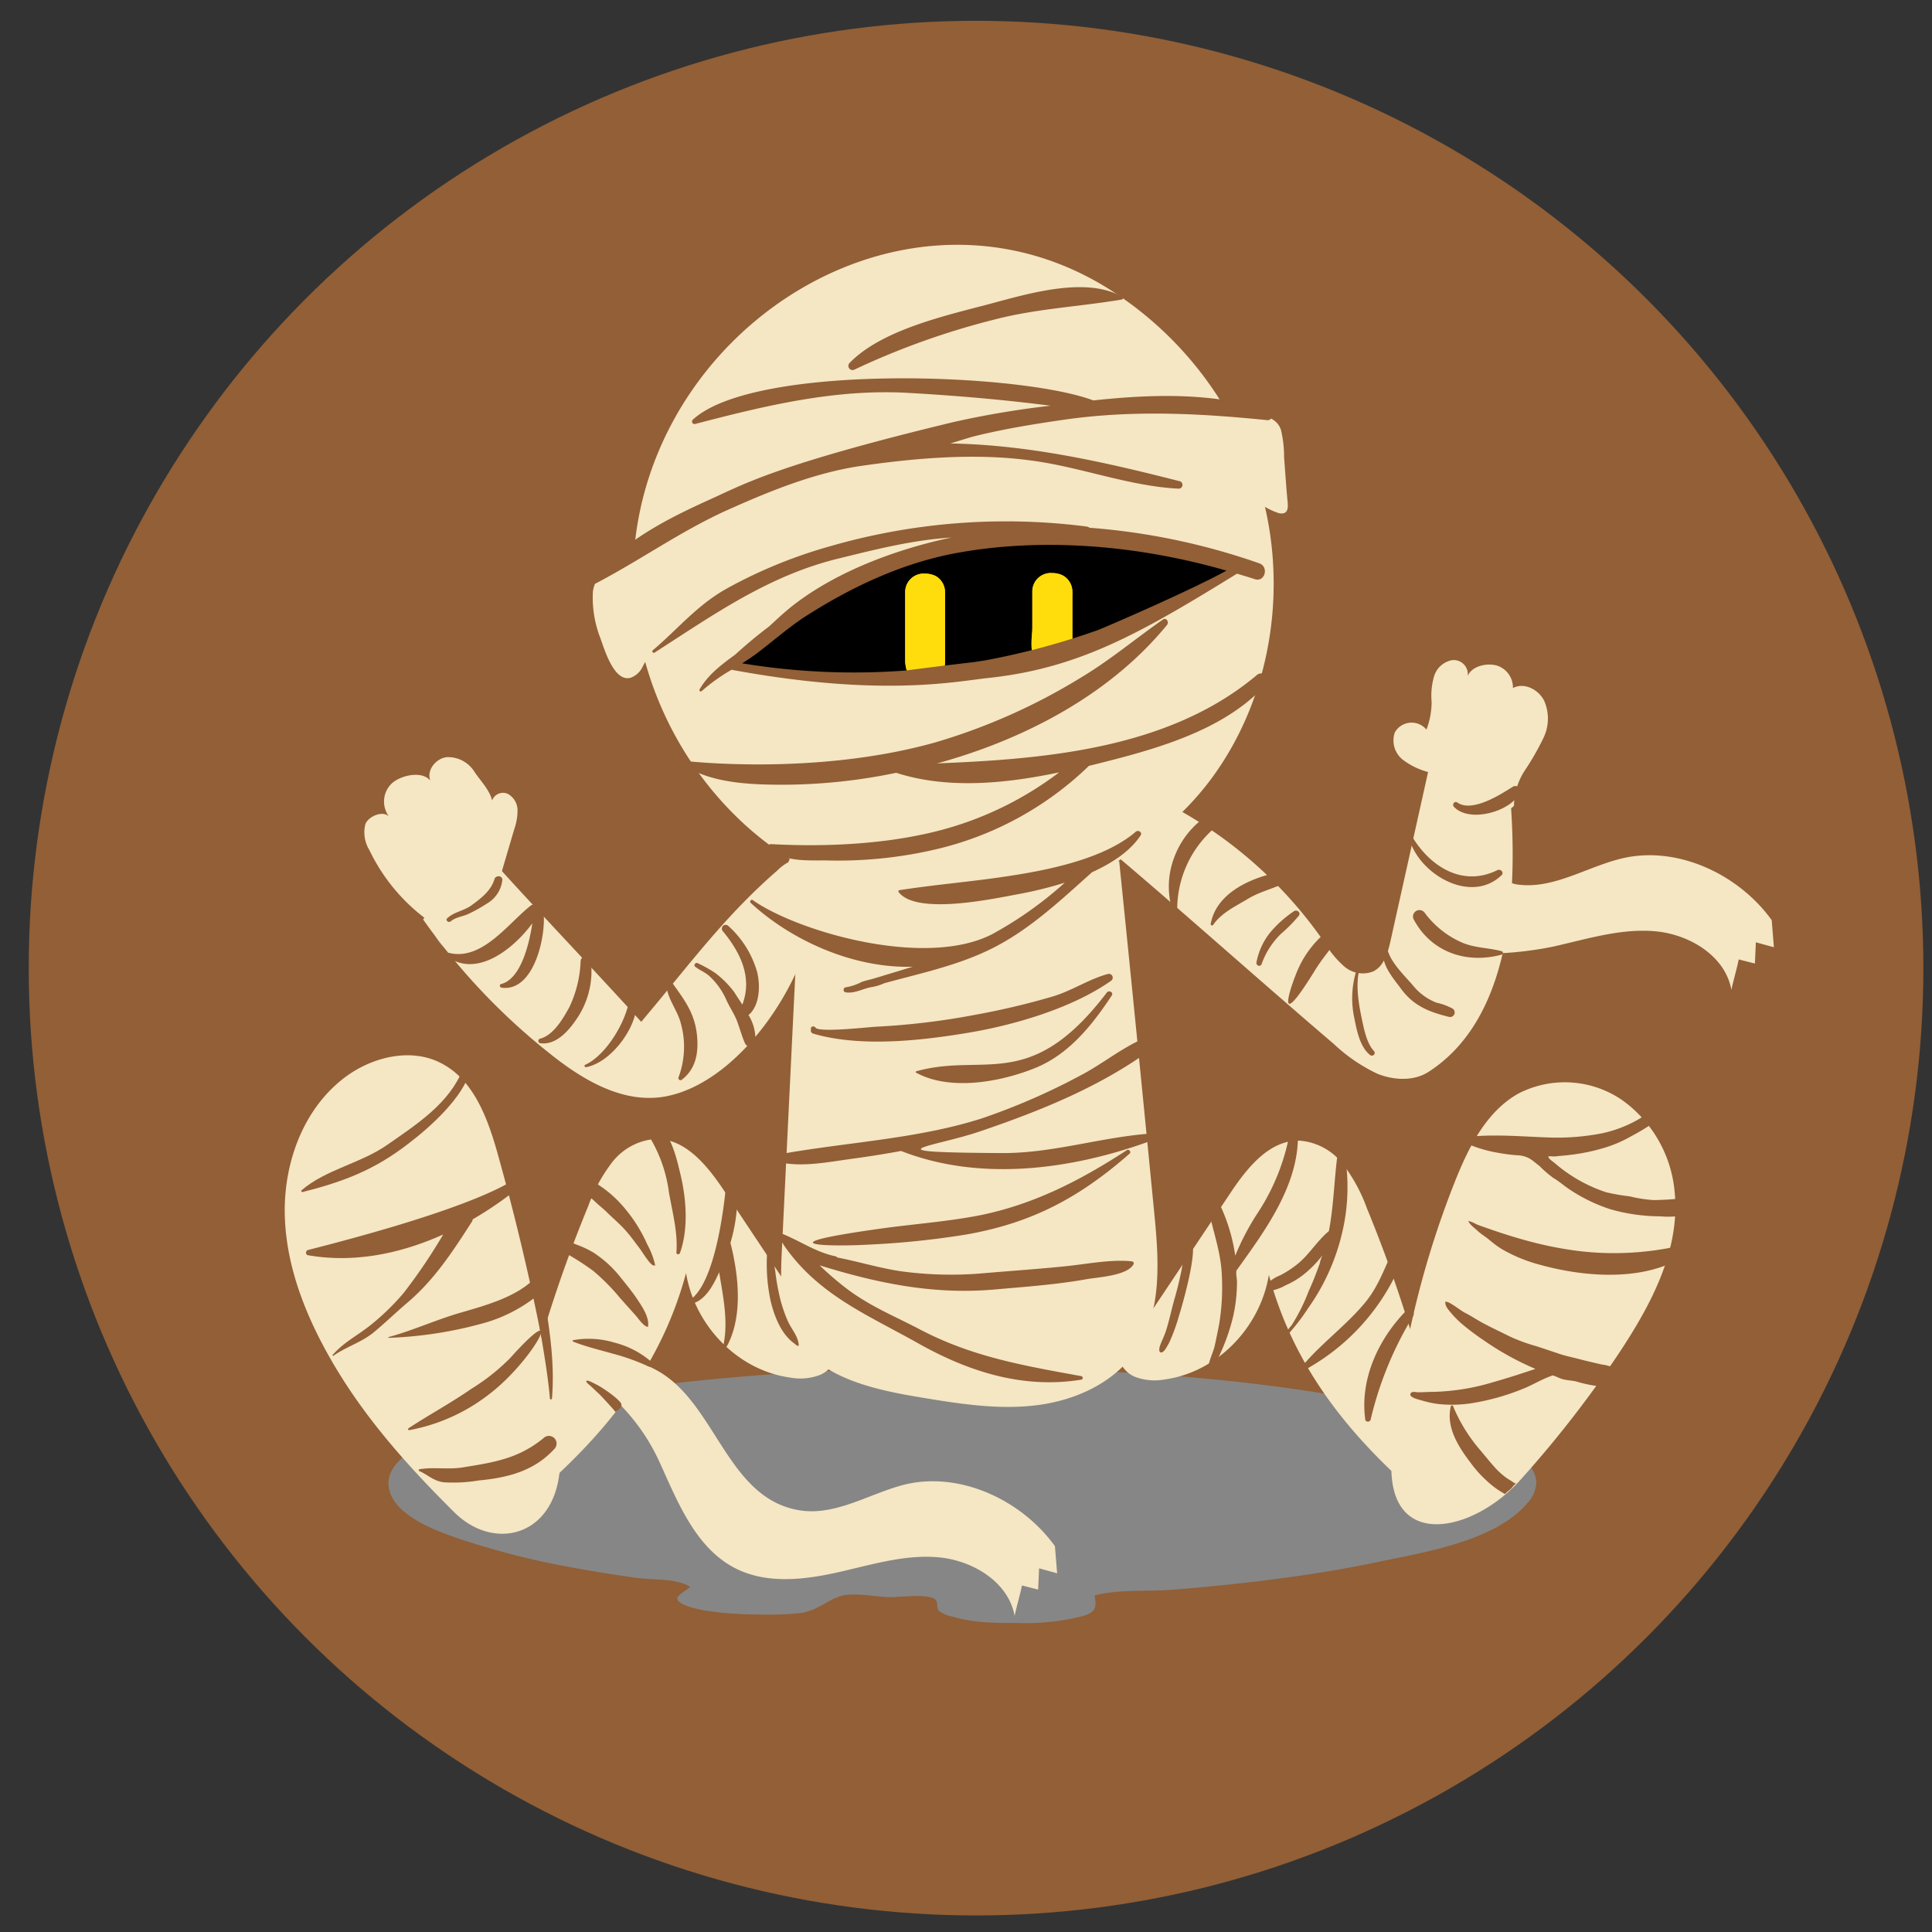 <svg xmlns="http://www.w3.org/2000/svg" viewBox="0 0 300 300"><rect x="0" y="0" width="300" height="300" fill="#333333" stroke="none"/><defs><style>.cls-1{isolation:isolate;}.cls-2{fill:#925f36;}.cls-3{fill:#f5e6c4;}.cls-4{fill:#868686;mix-blend-mode:multiply;}.cls-5{fill:#fff;}.cls-6{fill:#4d4d4d;}.cls-7{fill:#999;}.cls-8{fill:#ffdd0c;}</style></defs><title>Artboard 8</title><g class="cls-1"><g id="Layer_1" data-name="Layer 1"><circle class="cls-2" cx="151.56" cy="150.33" r="147.1"/><path class="cls-3" d="M171.89,44.69c-30.5-18.8-69,4.61-73.22,38.88-2.68,21.85,10.39,44.8,30.7,53.29s46.07,1.5,59-16.32c9.34-12.88,11.78-30.3,7.07-45.49A55.24,55.24,0,0,0,171.89,44.69Z"/><path class="cls-4" d="M238.56,230.28c0-9.88-39.9-17.89-89.12-17.89s-89.12,8-89.12,17.89c0,5.49,9.59,8.21,13.5,9.47a122.65,122.65,0,0,0,15.37,3.71c3.2.59,6.42,1.1,9.64,1.55,2.42.34,6.31.06,8.34,1.41-.33.37-2,1.23-2,1.76,0,1.39,5.62,2.51,12.54,2.51a46.8,46.8,0,0,0,6.61-.22c2.5-.36,3.88-1.81,6-2.56s5.54.06,7.81.11c1.4,0,5.82-.57,7,.27.71.53.12,1.29.71,1.88a4.88,4.88,0,0,0,2.07.85c3.16,1,6.83,1,10.11,1a36.54,36.54,0,0,0,9.83-1c2.11-.6,2.53-1.12,2.12-3.27,3.62-1,8.18-.59,12-.89s7.83-.68,11.73-1.13c6.78-.78,13.55-1.77,20.23-3.18,7.09-1.49,18.28-3.21,23.29-9.2A5,5,0,0,0,238.56,230.28Z"/><polygon points="173.63 82.37 173.63 82.37 173.64 82.38 173.63 82.37"/><path d="M125.46,82.42h0l-.06.06.07-.06Z"/><path class="cls-5" d="M143.26,43.41h0l0,0Z"/><path class="cls-6" d="M151.59,140.19a3.45,3.45,0,0,0,1.28-.42,11,11,0,0,1,6.05-.87c.42.06,1,.09,1.17-.29a.68.68,0,0,0-.15-.75,1.75,1.75,0,0,0-.69-.41,10.29,10.29,0,0,0-6.09-.35,5.11,5.11,0,0,0-1.88,1.13C150.56,138.86,150.17,140.23,151.59,140.19Z"/><path class="cls-7" d="M75.2,151c-3.15-1.88-8.14-3.8-7.91-7.35.08-1.14,1.35-2.25,1.85-3.51s.62-2.67,1.43-3.73c1.37-1.77,5.2-2.22,7-.91,1.2.87,1.79,2.65,2.54,3.88a52,52,0,0,1,2.14,4.86c1.3,2.74,3.49,4.43,5.77,6.25,2.53,2,4.56,5.07,6.68,7.51l1,1.2c1.31,1.51,2.7,3.2,2.75,5.18a3.63,3.63,0,0,1-3.2,3.75c-1.63.06-3-1.15-4.17-2.28-4.76-4.57-9.4-9.3-14.29-13.72A10.38,10.38,0,0,0,75.2,151Z"/><path class="cls-3" d="M51.68,211.63c-4.12-7.06-7.29-14.9-7.46-23.07s3-16.7,9.65-21.5c4.17-3,10-4.35,14.57-2,5.18,2.61,7.35,8.75,8.91,14.35a374.32,374.32,0,0,1,8.92,40.38c.55,3.35,1.05,6.79.42,10.13-1.67,8.84-10.22,10.67-16.05,5C63.47,227.82,56.76,220.34,51.68,211.63Z"/><path class="cls-3" d="M225.9,183.52c2.12-5.33,4.85-10.86,9.83-13.69a15.72,15.72,0,0,1,16.17,1,19.66,19.66,0,0,1,8.15,14.37c.85,9-3.72,17.48-8.71,25a172.46,172.46,0,0,1-15.29,19.64c-7.53,8.35-21,11.07-19.94-3.52A144.38,144.38,0,0,1,225.9,183.52Z"/><path class="cls-3" d="M125.79,204.94l-13.23-19.87c-2.62-3.94-6.07-8.33-10.8-8.21a9.41,9.41,0,0,0-6.71,3.62,25.67,25.67,0,0,0-3.74,6.87,214,214,0,0,0-9.5,28.7A14.18,14.18,0,0,0,86,230c-.09-.41.88-.81.8-1.22,9.42-8.85,16.38-18.62,19.73-31.1,1.35,8.16,8,15.1,16.16,16.23a8.69,8.69,0,0,0,4.53-.37,4.18,4.18,0,0,0,2.68-3.44,4.39,4.39,0,0,0-2.07-3.63C126.63,205.64,127.19,205.32,125.79,204.94Z"/><path class="cls-3" d="M177.74,205.2,191,185.33c2.62-3.94,6.07-8.33,10.8-8.21a9.41,9.41,0,0,1,6.71,3.62,25.67,25.67,0,0,1,3.74,6.87,214,214,0,0,1,9.5,28.7c1.29,5.07-1.4,10.42-5.25,14l.26-1.24c-9.42-8.85-16.38-18.62-19.73-31.1-1.35,8.16-8,15.1-16.16,16.23a8.69,8.69,0,0,1-4.53-.37,4.18,4.18,0,0,1-2.68-3.44,4.39,4.39,0,0,1,2.07-3.63C176.9,205.91,176.34,205.58,177.74,205.2Z"/><path class="cls-3" d="M121.42,193.85c-.22,4.51-.39,9.29,1.76,13.26,3.6,6.67,12.09,8.6,19.57,9.84,6,1,12.12,2,18.17,1.26s12.13-3.48,15.52-8.55c4.05-6.06,3.51-14,2.8-21.24q-2.66-27.35-5.45-54.69a151.51,151.51,0,0,0-45.34-1.68c-4.56.52-6.4-.21-6.21,3.93.17,3.78,1.66,7.12,1.45,11.39q-.39,7.83-.77,15.66Z"/><path d="M192.66,88c-26.39-10.8-58.9-4.52-79.37,15.33C140.32,108.37,169.25,102.39,192.66,88Z"/><path d="M192.66,88c-26.39-10.8-58.9-4.52-79.37,15.33C140.32,108.37,169.25,102.39,192.66,88Z"/><path class="cls-8" d="M145.35,89.48a3.58,3.58,0,0,0-1.7-.4A2.86,2.86,0,0,0,140.56,92v10.79h0c.16,2,1,3.22,3.11,3.23s3-1.25,3.07-3.23V92h0A2.89,2.89,0,0,0,145.35,89.48Z"/><path class="cls-8" d="M165.09,89.39a3.58,3.58,0,0,0-1.7-.4,2.86,2.86,0,0,0-3.09,2.86V98a20.63,20.63,0,0,0,0,3.68c.17.89-.05.74.94,1a10.68,10.68,0,0,0,2.69,0c2.8-.15,2.59-2,2.59-4.22v-6a5.56,5.56,0,0,0,0-.67A2.89,2.89,0,0,0,165.09,89.39Z"/><path class="cls-8" d="M145.35,89.48a3.58,3.58,0,0,0-1.7-.4A2.86,2.86,0,0,0,140.56,92v10.79h0c.16,2,1,3.22,3.11,3.23s3-1.25,3.07-3.23V92h0A2.89,2.89,0,0,0,145.35,89.48Z"/><path class="cls-8" d="M165.09,89.39a3.58,3.58,0,0,0-1.7-.4,2.86,2.86,0,0,0-3.09,2.86v5.5c0,1.9-.88,4.92,1.67,5.16a5.75,5.75,0,0,0,3.29-.7c1.17-.64,1.26-1,1.25-2.24,0-2.36,0-4.71,0-7.07a5.56,5.56,0,0,0,0-.67A2.89,2.89,0,0,0,165.09,89.39Z"/><path class="cls-3" d="M234.76,122.86c-3.54-2.89-8.37-3.38-12.94-3.29l-5.89,26.48c-.42,1.87-1,4-2.75,4.81a4.39,4.39,0,0,1-4.41-.76,14.81,14.81,0,0,1-3-3.6,67.33,67.33,0,0,0-23.92-21.38c-3.68,1.84-7.47,4.78-8.47,8.77l.64-.46c11.36,9.66,21.76,19,33.12,28.7a25.86,25.86,0,0,0,6.78,4.62c2.54,1,5.61,1.17,7.92-.32,12.89-8.32,13.9-27.86,12.64-43.15C234.72,123.6,234.53,122.54,234.76,122.86Z"/><path class="cls-3" d="M126.81,135.09a2.46,2.46,0,0,0-2.88-1.78,6.86,6.86,0,0,0-3.24,1.87c-7.77,6.75-13.06,13.83-19.65,21.73l-1.47,1.76c-7.36-8.11-14.72-15.79-22.08-23.9a21.18,21.18,0,0,0-11.79,8,99.74,99.74,0,0,0,19.38,20.59c5.05,4.09,11.17,7.86,17.61,7C115.86,168.52,128.42,148.29,126.81,135.09Z"/><path class="cls-3" d="M97.17,105.29a1.77,1.77,0,0,0,.79-.06,3.31,3.31,0,0,0,1.73-1.51,23.07,23.07,0,0,1,2-3.27c.93-1,1.89-2.05,2.88-3a83.48,83.48,0,0,1,6.2-5.62,85.93,85.93,0,0,1,13.91-9.29,84.83,84.83,0,0,1,31.84-9.71,26.91,26.91,0,0,1,6-.35,99.25,99.25,0,0,0-15.46-1,93.86,93.86,0,0,0-34.26,6.89,97.48,97.48,0,0,0-15.8,8.21c-2.21,1.42-4.59,2.49-4.94,5.34a17.29,17.29,0,0,0,1.13,7.08C93.73,100.43,95,104.94,97.17,105.29Z"/><path class="cls-3" d="M198.6,66.09c-.62-1-1.71-1.34-2.85-1.85a31.76,31.76,0,0,0-8.47-2.38c-5.94-.84-12-.28-17.9.31-6.2.62-12.44,1.32-18.68.91l-2-.13c12-1.11,23.34,3.39,33.86,8.61,3,1.48,5.94,3,8.89,4.55,1.51.78,3,1.55,4.53,2.31a10.34,10.34,0,0,0,2.66,1.28c1.69.29,1.33-1.33,1.23-2.49-.18-2.08-.32-4.16-.48-6.24a17.43,17.43,0,0,0-.49-4.24A3,3,0,0,0,198.6,66.09Z"/><path class="cls-3" d="M124.22,234.53c-11.34-1.78-13-16.63-22.15-21.7a19.65,19.65,0,0,0-14-1.92c6.17,5,11.06,8.86,14.43,16.31,2.82,6.25,5.63,13.26,11.76,16.34,4.77,2.4,10.48,1.78,15.7.62s10.46-2.84,15.78-2.36,10.87,3.84,11.81,9.1c.28-1.36.87-3.36,1.14-4.73l2.51.64.15-3.3,2.8.77-.34-4.21c-5.21-7.24-14.92-11.73-23.56-9.51C134.89,232,129.73,235.39,124.22,234.53Z"/><path class="cls-3" d="M235.45,137.32c-1.7-.27-5.72-3.18-7.09-2.07a4,4,0,0,0-1,1.57l-2.42,5.5a5.72,5.72,0,0,0-.68,2.57c.29,5,14.09,2.72,17,2.08,5.22-1.17,10.46-2.84,15.78-2.36s10.87,3.84,11.81,9.1c.28-1.36.87-3.36,1.14-4.73l2.51.64.15-3.3,2.8.77-.34-4.21c-5.21-7.24-14.92-11.73-23.56-9.51C246.11,134.75,241,138.18,235.45,137.32Z"/><path class="cls-3" d="M174.44,150.79a85.11,85.11,0,0,1-43,9.78c6.63,4.93,15.43,7.28,23.49,5.45A30.89,30.89,0,0,0,174.44,150.79Z"/><path class="cls-3" d="M222,119.94a11.15,11.15,0,0,1-4.21-2,3.81,3.81,0,0,1-1.2-4.22,3,3,0,0,1,4.91-.43,12.17,12.17,0,0,0,.8-4.3,10.83,10.83,0,0,1,.39-4,3.59,3.59,0,0,1,2.85-2.49,2.2,2.2,0,0,1,2.37,2.46c.62-1.49,2.74-2,4.32-1.67a3.57,3.57,0,0,1,2.7,3.55c1.72-.93,4,.22,4.86,2a6.88,6.88,0,0,1-.09,5.68,41.15,41.15,0,0,1-2.9,5.08,10.19,10.19,0,0,0-1.71,5.52,2.35,2.35,0,0,1-2.32.71,6.7,6.7,0,0,1-2.29-1l-8.55-5.16C222.23,120.14,221.63,119.41,222,119.94Z"/><path class="cls-3" d="M77.72,136l2.13-7.23a8.61,8.61,0,0,0,.51-3,2.92,2.92,0,0,0-1.47-2.48,1.79,1.79,0,0,0-2.47,1c-.41-1.65-1.78-3-2.75-4.45a4.83,4.83,0,0,0-4.3-2.27c-1.69.2-3.15,2-2.56,3.63-1.25-1.51-4.38-.89-5.89.37a3.89,3.89,0,0,0-.47,5.28c-.87-1.07-3.25-.15-3.72,1.14a5.24,5.24,0,0,0,.62,4,29,29,0,0,0,10.18,11.68C71.74,142.75,76.51,140.09,77.72,136Z"/><path class="cls-2" d="M123.5,93.73c-1.43,1.08-2.75,2.32-4.08,3.55q-2.73,2.06-5.26,4.37c-2.11,1.54-4.24,3.13-5.53,5.41a.21.21,0,0,0,.33.25A28,28,0,0,1,113.6,104c23.08,4.28,34.71,1.83,39.91,1.27,14.2-1.53,23.73-7.05,38.57-16.19.92.28,1.86.55,2.77.85,1.56.53,2.23-1.93.68-2.46a103.15,103.15,0,0,0-26.34-5.52.93.93,0,0,0-.46-.19,98.35,98.35,0,0,0-40,3.11,74.92,74.92,0,0,0-15.75,6.45c-4.73,2.61-7.62,6.28-11.62,9.66-.2.17.06.5.28.36,9.23-5.94,17.76-12,28.64-14.63,5.81-1.43,11.5-2.87,17.47-3.24l-.78.16C138.92,85.42,130.14,88.69,123.5,93.73Zm47,4.1a115.11,115.11,0,0,1-17.5,4.71c-.84.13-1.68.27-2.53.36q-4.89.57-9.74,1.21A106.43,106.43,0,0,1,115.24,103c.87-.55,1.71-1.1,2.47-1.69,2.64-2,5.16-4.26,8-6,7-4.41,14.79-8,23-9.47,13.55-2.45,28.38-1.09,41.74,2.77C184.8,91.71,172.05,97.22,170.5,97.83Z"/><path class="cls-2" d="M195.11,104.87c-13.53,11.33-32.47,13-49.67,13.67l.58-.14c13.35-3.74,26.44-10.66,35.2-21.37.35-.43-.11-1.2-.64-.83-4.3,3-8.18,6.28-12.71,9a93.54,93.54,0,0,1-22.7,10.1c-19,5.31-39.29,2.81-39.29,2.81a.23.23,0,0,0-.05.42c4.21,3.16,11,3.33,16.06,3.32A87,87,0,0,0,139.16,120c8,2.58,17,1.68,25.31-.07a52.68,52.68,0,0,1-17.59,8.76c-8.49,2.38-18.39,2.87-27.23,2.38a.29.29,0,0,0-.2.49c2.08,2.39,6,2,9,2.05A66.71,66.71,0,0,0,146,131.72a50.77,50.77,0,0,0,23.09-12.8l.38-.09c9.32-2.32,20.4-5.16,27.08-12.53A1,1,0,0,0,195.11,104.87Z"/><path class="cls-2" d="M177.11,129.73c.32-.48-.36-.92-.75-.58-4.92,4.25-13.77,6-20,6.92-5.55.85-11.17,1.29-16.72,2.16-.16,0-.16.22-.08.32,2.82,3.59,14.72,1,18.62.28a61.86,61.86,0,0,0,7.16-1.77l-.11.1a58.73,58.73,0,0,1-11.15,7.89c-10.36,5.37-30.19-.36-37.19-5.28-.25-.18-.55.22-.33.42,6.39,5.91,16.07,10.21,25.18,9.92l-6,1.82c-.65.2-1.31.31-1.94.55a8.33,8.33,0,0,1-2.41.82.4.4,0,0,0,0,.8c1.33.17,2.53-.54,3.8-.8a8.09,8.09,0,0,0,2.11-.62c5.67-1.57,11.39-2.73,16.77-5.42,5.84-2.92,10.68-7.52,15.5-11.82C172.71,134,175.47,132.2,177.11,129.73Z"/><path class="cls-2" d="M92.05,90.83c7.09-3.64,13.43-8.24,20.76-11.57,6.69-3,13.73-5.88,21-6.93,8.56-1.23,17.73-2,26.32-.82,7.66,1,15.23,4,22.92,4.37a.59.59,0,0,0,.16-1.15c-12.14-3.1-23.66-5.66-35.65-5.87,1.57-.47,3-.94,3.82-1.14,4.58-1.13,9.17-1.87,13.86-2.55,10.61-1.52,20.93-1,31.52.07.91.1,1-1.27.21-1.53-8.68-2.8-18.11-2.51-27.2-1.53-11.46-4.33-52.73-5.78-62.2,3a.39.39,0,0,0,.38.65C118.81,63,129.6,60.38,140.9,61c7.43.42,14.86,1.05,22.24,2A141.27,141.27,0,0,0,148,65.55c-27.14,6.55-32.47,9.61-37.37,11.83-6.75,3.05-14.56,6.86-18.93,13.08C91.52,90.7,91.83,90.94,92.05,90.83Z"/><path class="cls-2" d="M132.72,57.37a118.74,118.74,0,0,1,21.65-7.74c6.6-1.72,13.19-2,19.84-3.12a.23.23,0,0,0,.05-.42c-5.63-3.24-14.72-.45-20.56,1.1-6.79,1.8-16.75,4-21.77,9.16A.65.65,0,0,0,132.72,57.37Z"/><path class="cls-2" d="M172.08,151.23c-2.89.76-5.57,2.57-8.5,3.47a116,116,0,0,1-12,2.85A112.28,112.28,0,0,1,136,159.43c-1.16.06-8.88.94-9.37.14-.16-.26-.66-.26-.71.09l0,.24a.49.49,0,0,0,.33.59c7.3,2.16,16.71,1.11,24.07-.12,7.21-1.2,16.18-3.83,22.2-8.07A.59.59,0,0,0,172.08,151.23Z"/><path class="cls-2" d="M171.86,154.13c-11.89,15.65-19.08,9.24-29.61,12.23a.11.11,0,0,0,0,.2c5.24,2.88,13.1,1.47,18.51-.73,5.24-2.13,8.84-6.66,11.88-11.26C172.94,154.09,172.19,153.69,171.86,154.13Z"/><path class="cls-2" d="M178.29,176.05c-7.54.61-14.85,3-22.51,3-21.43-.12-11.09-.83-3.61-3.37,9.52-3.23,19.15-7.12,27.21-13.2.74-.56.36-2-.7-1.66-4.05,1.47-7.28,4.32-11.1,6.28a101.66,101.66,0,0,1-15.17,6.58c-10.11,3.23-21.24,3.69-31.66,5.61a.59.59,0,0,0,0,1.13c3.8.89,7.9,0,11.73-.51,2.51-.34,5-.74,7.44-1.19,12.24,4.8,26.39,2.92,38.52-1.48C179.05,177,179,176,178.29,176.05Z"/><path class="cls-2" d="M134.76,193.27A132.84,132.84,0,0,0,150,191.7c10.31-1.8,17.66-5.78,25.4-12.56.3-.26-.09-.76-.42-.55-7.11,4.65-14.45,8.44-22.88,10.13-5.15,1-10.33,1.35-15.5,2.08C117.77,193.44,129.27,193.58,134.76,193.27Z"/><path class="cls-2" d="M176,196.07a.23.23,0,0,0,0-.13s-.05,0-.08,0-.06-.06-.11-.07c-3.12-.37-7.12.42-10.25.74-4.36.45-8.73.74-13.1,1.12a57.41,57.41,0,0,1-11.55-.2c-3.67-.4-7.31-1.58-10.92-2.27a.39.39,0,0,0-.27-.19c-3.45-.7-6.2-2.93-9.5-3.92v0c-.16,0-.32.1-.23.27a4.72,4.72,0,0,0,1.58,1.63.71.71,0,0,0,.1.23c5.3,7.77,13.06,10.89,20.89,15.3s16.28,7.12,25.36,5.65a.28.28,0,0,0,0-.54c-9-1.64-17-3-25.14-7.29-3.82-2-7.34-3.41-10.91-6a47,47,0,0,1-4.6-3.92c9,2.79,17.7,4.59,27.19,3.75,4.74-.42,9.63-.76,14.33-1.61,1.63-.29,6.43-.53,7.26-2.39,0,0,0-.07,0-.11A.26.26,0,0,0,176,196.07Z"/><path class="cls-2" d="M73,166.29c.2-.73-.85-1-1.11-.31-2.09,5.37-7.26,8.65-11.74,11.78-4.14,2.9-9.56,3.83-13.32,7.06-.13.11,0,.32.16.28,6.39-1.63,11.17-3.43,16.48-7.56C66.82,175,71.93,170.38,73,166.29Z"/><path class="cls-2" d="M73.26,189.73a1.09,1.09,0,0,0,.15-.4,56.49,56.49,0,0,0,8.19-5.78c.56-.47,0-1.43-.71-1.22,0,0-3,4.13-33.07,11.77-.38.1-.42.73,0,.81,7.14,1.25,14.39-.24,21-3.22a84.91,84.91,0,0,1-6.15,9.09,37.35,37.35,0,0,1-5,4.88c-2.09,1.7-4.22,2.69-6,4.72-.06.07,0,.2.11.14,2-1.42,4.41-2.09,6.32-3.69,1.76-1.47,3.45-3.1,5.21-4.6C67.47,198.7,70.33,194.28,73.26,189.73Z"/><path class="cls-2" d="M83.1,201.44c.69,5.25,1.83,10.44,2.29,15.7a.16.16,0,0,0,.32,0c.48-5.84-.48-11.25-1.37-16.91a6,6,0,0,0,1.36-2.63A.82.82,0,0,0,84.2,197c-.09.15-.22.28-.33.43a.65.65,0,0,0-1.2.31c0,.32.08.65.11,1-2.83,2.72-7.51,4-10.94,5-3.89,1.09-7.63,2.83-11.5,3.88-.06,0-.05.12,0,.12a62.9,62.9,0,0,0,15.26-2.43A23.44,23.44,0,0,0,83.1,201.44Z"/><path class="cls-2" d="M79.17,210.93a32.49,32.49,0,0,1-6,4.74c-3.15,2.19-6.53,4-9.73,6.11a.16.16,0,0,0,.12.29A28.65,28.65,0,0,0,76,216.46C83,211.11,88.34,200.72,79.17,210.93Z"/><path class="cls-2" d="M84.39,223.32c-3.94,3.21-7.73,3.76-12.55,4.54-2.28.37-4.53-.1-6.74.29a.15.15,0,0,0,0,.27c1.38.6,2.12,1.49,3.72,1.74a23.82,23.82,0,0,0,5.55-.28c4.48-.42,8.59-1.47,11.71-4.89A1.18,1.18,0,0,0,84.39,223.32Z"/><path class="cls-2" d="M95.63,217.06a15.08,15.08,0,0,0-1.51-1.14,12.88,12.88,0,0,0-1.82-1.09c-.33-.15-.91-.52-1.27-.42,0,.32.46.6.69.81.43.4.84.81,1.28,1.2.24.22,2.62,2.78,2.55,2.83.59-.44,1.34-.87.72-1.57A7.86,7.86,0,0,0,95.63,217.06Z"/><path class="cls-2" d="M95.41,208.48A13.75,13.75,0,0,0,89,208.1c-.13,0-.1.19,0,.23,2,.78,4.06,1.27,6.13,1.86a33,33,0,0,1,5.58,2c.39.16.75-.41.43-.73A14,14,0,0,0,95.41,208.48Z"/><path class="cls-2" d="M96.93,202.28l1.79,2c.37.41,1.26,1.75,1.9,1.75.24-1.42-.82-3-1.56-4.12-.86-1.32-1.88-2.53-2.86-3.76a17.5,17.5,0,0,0-4.05-3.65,15,15,0,0,0-2.72-1.27c.4.16-1.53-.67-1.34-.33a.73.73,0,0,0-1.35.37l0,.26a.79.79,0,0,0,.4.69,39.12,39.12,0,0,1,5,3.14,32.37,32.37,0,0,1,4.14,4.19Z"/><path class="cls-2" d="M101.68,196.3l0-.08a12.33,12.33,0,0,0-1.18-3,23.07,23.07,0,0,0-3.3-5.36,18.24,18.24,0,0,0-4.65-4.12c-.4-.22-.52-.38-.79-.06a6,6,0,0,0-.79,1.91,4.64,4.64,0,0,1,1.43,1c.55.52,1.15,1,1.7,1.51,1,1,2,1.82,2.92,2.83s1.48,1.85,2.21,2.79c.47.62.85,1.3,1.34,1.91a4.18,4.18,0,0,0,.69.77.61.61,0,0,0,.47.09l0,0v0S101.76,196.44,101.68,196.3Z"/><path class="cls-2" d="M101.4,174.53c-.69-.15-1.47.62-1,1.3a21.94,21.94,0,0,1,3.47,9.3c.53,3.06,1.41,6.26,1.16,9.37,0,.33.45.35.55.07,1.34-3.74,1-8.36.09-12.17C105.14,180.23,104.11,175.12,101.4,174.53Z"/><path class="cls-2" d="M114.38,183.35a.79.79,0,0,0-1.57,0c-.41,4.68-1.87,16.07-5.74,18.55a.3.3,0,0,0,.23.55c2.11-.39,3.44-2.79,4.37-4.9.61,3.76,1.43,7.57.68,11.22-.07.32.38.54.55.23,2.44-4.58,1.84-10.83.52-16A25.35,25.35,0,0,0,114.38,183.35Z"/><path class="cls-2" d="M120.25,195.47a5.87,5.87,0,0,0,.1-1.85.32.32,0,0,1,.06-.21,2.73,2.73,0,0,0-1.24-.08c0,.16,0,.32,0,.48a27.51,27.51,0,0,0,.45,8c.54,2.39,1.61,5.26,3.65,6.75.23.17.42.41.72.44a.86.86,0,0,0,0-.46c-.23-1.26-1.13-2.24-1.64-3.36a21.71,21.71,0,0,1-1.32-4,35.48,35.48,0,0,1-.66-3.89,7.28,7.28,0,0,1-.15-1.65Z"/><path class="cls-2" d="M183.91,194.64a52.53,52.53,0,0,1-1.58,7.21c-.44,1.58-.76,3.18-1.26,4.74-.25.78-.61,1.49-.9,2.25-.12.31-.35,1.16.14,1.17s1-1.12,1.23-1.5a28.34,28.34,0,0,0,1.51-4.12c.33-1,3.53-11.81,1.57-11.89a.64.64,0,0,0-.53.42,1.61,1.61,0,0,0,0,.5Q184,194,183.91,194.64Z"/><path class="cls-2" d="M201.53,175.7a.61.61,0,0,0-1.22,0,33.5,33.5,0,0,1-4.9,12.47,39.17,39.17,0,0,0-3.6,6.81,27.81,27.81,0,0,0-3-9.14c-.44-.82-1.5-.2-1.38.58.53,3.72,2,7.19,2.26,11a35.42,35.42,0,0,1-.39,8.26c-.21,1.08-.43,2.15-.66,3.21-.16.76-.51,1.5-.74,2.25-.14.45-.47,1.19.36,1,.46-.13.64-.75.85-1.17a31.06,31.06,0,0,0,2.38-6.6,23.64,23.64,0,0,0,.52-3.52q.07-.92.07-1.85c0-.33-.23-1.52-.05-1.76C196.5,191,201.87,183.81,201.53,175.7Z"/><path class="cls-2" d="M208.78,179.06c-.12-.67-1-.41-1.08.15-.54,4-.59,8-1.35,11.95-1.68,1.39-2.88,3.36-4.53,4.83a15.65,15.65,0,0,1-3.07,2.06,5.38,5.38,0,0,0-1.49.86c-.53.56-.05,1-.23,1.62a.7.7,0,0,1,.28-.11,7.35,7.35,0,0,0,2.36-.86,12.53,12.53,0,0,0,2.52-1.47,16.77,16.77,0,0,0,3.17-3.19,5.31,5.31,0,0,0-.43,1.3q-.26.73-.54,1.46c-.37,1-.77,1.92-1.19,2.86a29.07,29.07,0,0,1-2.66,5.3,6.65,6.65,0,0,0-.91,1.26c.18.13.28.08.44,0s.39-.41.49-.52a30.18,30.18,0,0,0,2.54-3.39,33.27,33.27,0,0,0,5.27-11.59A30.67,30.67,0,0,0,208.78,179.06Z"/><path class="cls-2" d="M216.38,194c-1.34,2.77-2.24,5.52-4.19,8-3,3.72-6.9,6.46-9.93,10.08a.37.37,0,0,0,.45.58,33.63,33.63,0,0,0,15.37-17.92A.93.93,0,0,0,216.38,194Z"/><path class="cls-2" d="M218.29,203.59C214,208,211.14,214.2,212,220.44c.06.42.74.39.83,0a54.92,54.92,0,0,1,6.55-16A.68.68,0,0,0,218.29,203.59Z"/><path class="cls-2" d="M227.38,176.6c-.33,0-.57.52-.19.71a20.76,20.76,0,0,0,5.4,1.69,27,27,0,0,0,3,.39,4.06,4.06,0,0,1,2.18.67c.45.32.86.68,1.29,1a17.22,17.22,0,0,0,2.14,1.85c.75.44,1.42,1,2.15,1.53a25.53,25.53,0,0,0,6.71,3.33,28.4,28.4,0,0,0,7.71,1.1,13.86,13.86,0,0,0,2.49,0c.18,0,.32,0,.45-.14.6-.56.46-2,.67-2.79a2.26,2.26,0,0,1-1,.22c-1.19.11-2.41.17-3.59.19a21.31,21.31,0,0,1-3.73-.58,31.77,31.77,0,0,1-3.67-.64,23.35,23.35,0,0,1-8-4.55c-.35-.28-.85-.57-1-1a2.93,2.93,0,0,1,.85,0c.33,0,.66-.07,1-.09q1.13-.09,2.26-.25a30,30,0,0,0,4.31-.92,19.51,19.51,0,0,0,4.38-1.83,33.3,33.3,0,0,0,4-2.46c-.18-.58-.21-1.58-.82-1.91,0,0-1.43,1.38-1.61,1.49a19.89,19.89,0,0,1-1.88,1,19.67,19.67,0,0,1-4.07,1.36,36.17,36.17,0,0,1-8.54.65C236,176.47,231.65,176.05,227.38,176.6Z"/><path class="cls-2" d="M260.27,193.57a46.27,46.27,0,0,1-15.37.66,58.56,58.56,0,0,1-8.63-1.81c-1.46-.41-2.9-.87-4.34-1.36l-2.2-.77a6.07,6.07,0,0,1-.92-.42,4.72,4.72,0,0,0-.81-.28c.19.55.94,1.06,1.35,1.45.61.59,1.35,1,2,1.56a14.26,14.26,0,0,0,1.91,1.39,23.53,23.53,0,0,0,4.75,2.08c7,2.13,16.41,3.1,23-.71A1,1,0,0,0,260.27,193.57Z"/><path class="cls-2" d="M244.71,214.5a20.79,20.79,0,0,0,3.93.8c.61,0,.53-.24.78-.72s.76-1,1.07-1.53l.3-.57a6.54,6.54,0,0,0-2.08-.6c-1.16-.27-2.31-.53-3.45-.83s-2.14-.49-3.2-.85-2.32-.78-3.49-1.16a27.81,27.81,0,0,1-4.17-1.53c-1.44-.73-2.92-1.4-4.34-2.18-.83-.45-1.63-1-2.45-1.41s-1.68-1.19-2.62-1.65a1.37,1.37,0,0,0-.56-.15c-.09.65.5,1.29.88,1.74a14.53,14.53,0,0,0,1.7,1.72,38.69,38.69,0,0,0,3.35,2.52,44.49,44.49,0,0,0,8.06,4.46c-2.18.73-4.38,1.45-6.59,2.07a34.81,34.81,0,0,1-9.29,1.5c-.78,0-1.57.07-2.35.06-.3,0-.86-.16-1.08.09-.6.68,1.27,1.06,1.62,1.17a16,16,0,0,0,2.57.56,19.9,19.9,0,0,0,5.39-.15,35.94,35.94,0,0,0,8-2.29c1.18-.46,2.89-1.5,4.43-2,.57.17,1.07.48,1.65.62S244.07,214.37,244.71,214.5Z"/><path class="cls-2" d="M233.89,229.46a11.21,11.21,0,0,1-1.73-1.55c-.78-.86-1.5-1.77-2.25-2.66a25.2,25.2,0,0,1-4.27-6.88.18.18,0,0,0-.35,0c-.79,3.18,1.15,6.26,3,8.68a17.92,17.92,0,0,0,2.48,2.8A14,14,0,0,0,233.7,232c.29-.37.77-.62,1.09-1a2.52,2.52,0,0,1,.63-.65c-.25,0-.5-.23-.72-.37S234.15,229.65,233.89,229.46Z"/><path class="cls-2" d="M182.8,141.6A16.7,16.7,0,0,1,190,127.48a1,1,0,0,0-1-1.72,13.41,13.41,0,0,0-6.72,7.52,12.69,12.69,0,0,0-.13,8.41A.36.36,0,0,0,182.8,141.6Z"/><path class="cls-2" d="M188,143.45a.21.21,0,0,0,.38.16c1.31-1.9,3.53-2.91,5.45-4.07s4-1.54,6-2.61c.92-.51.26-1.76-.68-1.6C194.66,136.1,188.9,138.47,188,143.45Z"/><path class="cls-2" d="M197.28,144.74a10.57,10.57,0,0,0-2.18,4.71c-.08.52.65.75.81.22a12.32,12.32,0,0,1,3-4.67,22.69,22.69,0,0,0,2.79-2.83c.34-.54-.39-1-.83-.64A17.76,17.76,0,0,0,197.28,144.74Z"/><path class="cls-2" d="M204.2,150.65c1.09-1.77,2.45-3.34,3.63-5,.55-.8-.55-1.91-1.35-1.35a15.73,15.73,0,0,0-5.29,7.11C199.89,154.66,198.49,159.93,204.2,150.65Z"/><path class="cls-2" d="M212.73,163.81c.42.34,1-.19.61-.61-1.22-1.31-1.63-3.85-2-5.59-.46-2.27-.86-5.15-.16-7.38.07-.24-.28-.32-.37-.1a14.57,14.57,0,0,0-.55,7.77C210.64,159.83,211.12,162.52,212.73,163.81Z"/><path class="cls-2" d="M225,157.9a.71.71,0,0,0,.55-1.29,9.76,9.76,0,0,0-2.51-.92,8.84,8.84,0,0,1-3.69-2.73c-1.33-1.56-4.36-4.41-3.91-6.54,0-.14-.17-.24-.24-.1-1.34,2.72.7,5,2.28,7.12C219.43,156.15,221.83,157.12,225,157.9Z"/><path class="cls-2" d="M233.19,148.23a.27.27,0,0,0,0-.52c-2.06-.56-4.09-.48-6.12-1.33a14.33,14.33,0,0,1-5.85-4.65,1,1,0,0,0-1.72,1C222.23,147.87,227.71,149.72,233.19,148.23Z"/><path class="cls-2" d="M233.16,135.9c.43-.42-.12-1-.62-.8-5.29,2.65-10.34-.38-13.22-5.12a.27.27,0,0,0-.49.21C220.29,135.73,228.4,140.49,233.16,135.9Z"/><path class="cls-2" d="M235.95,123.14c.26-.58-.31-1.36-1-1-1.92,1.22-6.39,4.11-8.68,2.46-.41-.29-.84.33-.52.67C228.17,127.87,234.65,126,235.95,123.14Z"/><path class="cls-2" d="M70,143.06c.76-.65,1.85-.73,2.74-1.15a23,23,0,0,0,2.86-1.6A4.82,4.82,0,0,0,78,136.67c.07-.72-1-.82-1.22-.17-.53,1.83-2.1,3-3.57,4.08-1.17.86-2.69,1-3.75,2C69.1,142.86,69.62,143.36,70,143.06Z"/><path class="cls-2" d="M82.66,143.37c-.51,3.44-1.85,8.67-4.84,9.43-.34.09-.22.53.08.57,5.16.68,7-8.47,6.47-12a.56.56,0,0,0-.6-.51.94.94,0,0,0-1.38-.22c-3.47,2.73-7.55,8.62-12.69,7.32a.32.32,0,0,0-.25.58C74,151.86,79.65,147.45,82.66,143.37Z"/><path class="cls-2" d="M83.95,162c2.34.28,4.22-1.8,5.43-3.55a13.17,13.17,0,0,0,2.37-9.24.8.8,0,0,0-1.59,0,18.06,18.06,0,0,1-1.75,7.18c-.95,1.74-2.47,4.39-4.57,4.9C83.43,161.44,83.57,162,83.95,162Z"/><path class="cls-2" d="M97.75,155c-.42,3.49-3.59,8.86-6.89,10.35-.22.1-.05.4.15.36,4.08-.76,8.46-6.8,7.8-10.85C98.7,154.19,97.82,154.44,97.75,155Z"/><path class="cls-2" d="M108.22,160.69c-.35-3.31-1.87-5.33-3.71-7.9-.3-.42-1.07-.32-1,.28.09,1.93,1.67,3.8,2.17,5.7a13.54,13.54,0,0,1-.33,8.55.33.33,0,0,0,.48.37C108.08,166,108.51,163.41,108.22,160.69Z"/><path class="cls-2" d="M117.55,150.87a15.27,15.27,0,0,0-4.5-7.13.59.59,0,0,0-.83.83c2.75,3.3,4.66,7.21,3.05,11.43-.45-.71-.91-1.38-1.3-2a14.89,14.89,0,0,0-2.89-2.9,19.42,19.42,0,0,0-2.73-1.53c-.32-.2-.71.29-.41.53.72.58,1.54.84,2.25,1.5a11.16,11.16,0,0,1,2.59,3.65c.51,1.16,1.28,2.23,1.71,3.41s.72,2.29,1.23,3.43a.87.87,0,0,0,1.58-.21,7.39,7.39,0,0,0-1.08-4.29.89.89,0,0,0,.19-.13C118,155.92,118.07,152.9,117.55,150.87Z"/></g></g></svg>